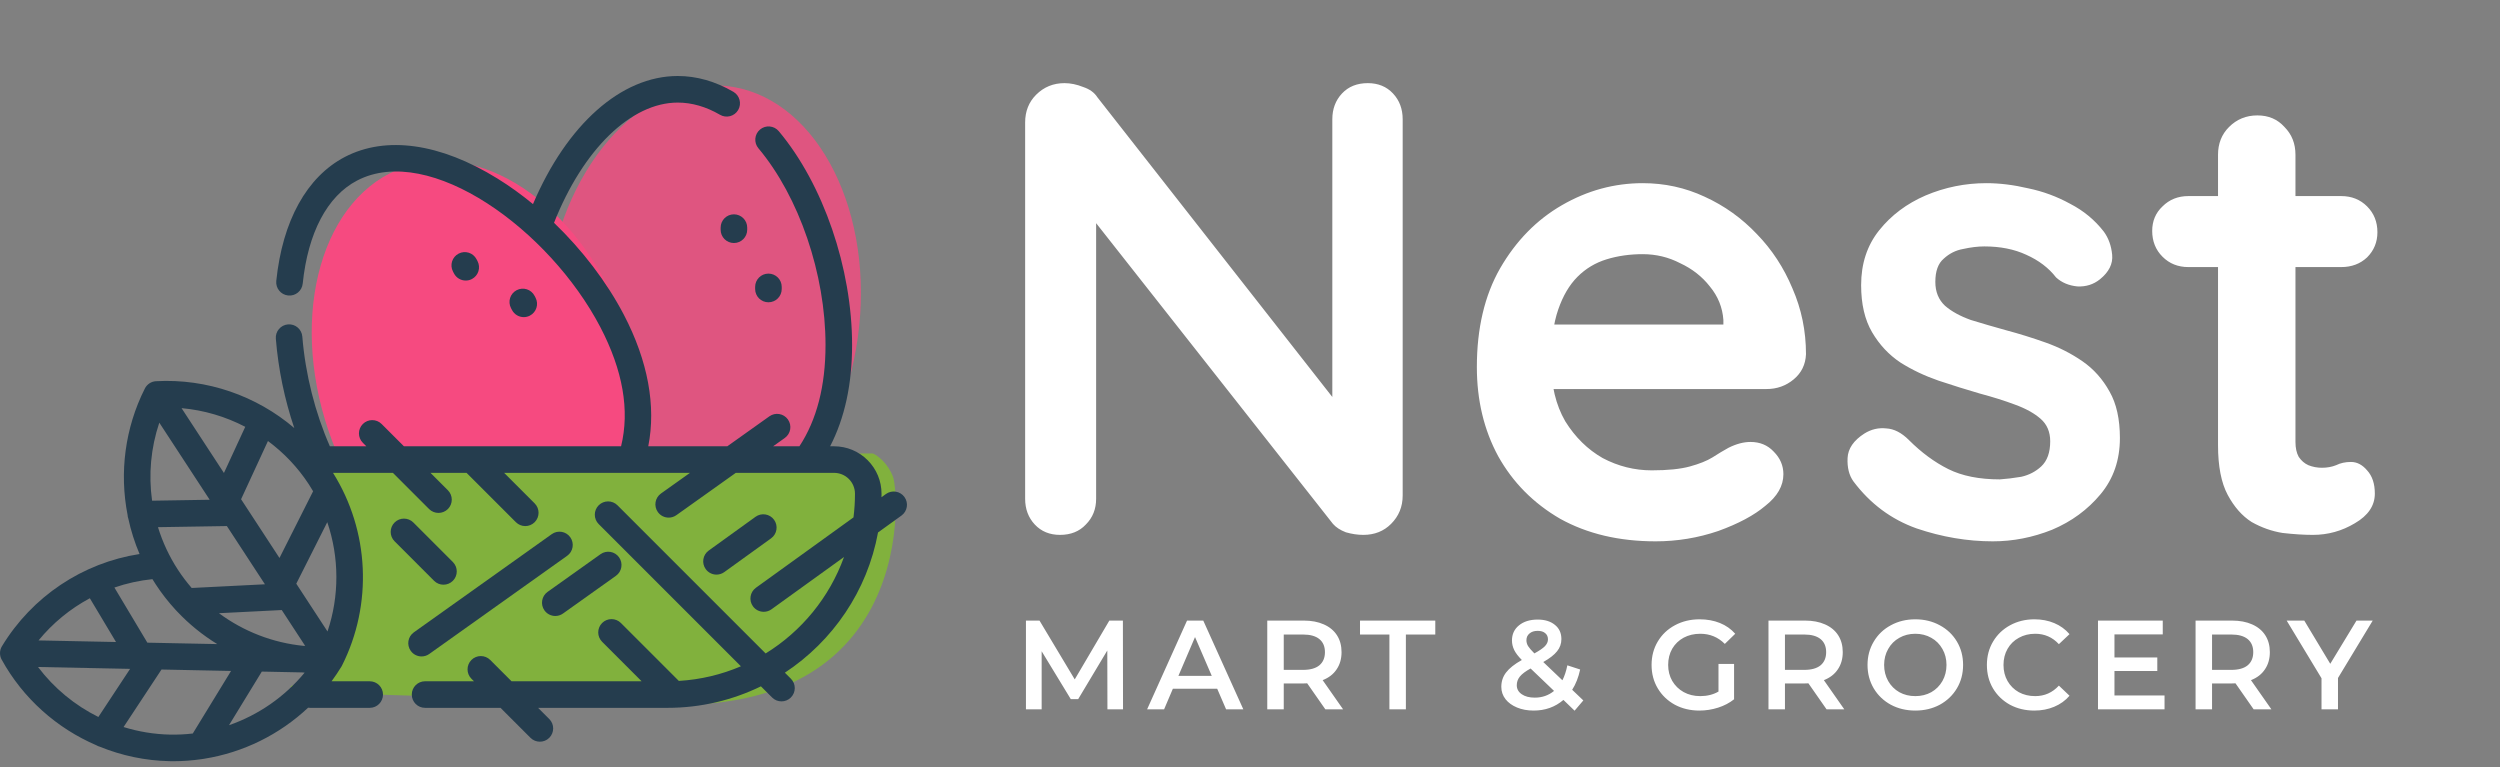 <svg width="215" height="66" viewBox="0 0 215 66" fill="none" xmlns="http://www.w3.org/2000/svg">
<rect x="0" y="0" width="215" height="66" fill="#808080" stroke="none"/>
<g clip-path="url(#clip0_199_5079)">
<ellipse opacity="0.8" cx="60.443" cy="26.667" rx="13.519" ry="19.377" transform="rotate(5.913 60.443 26.667)" fill="#f64a80"/>
<ellipse cx="41.055" cy="32.706" rx="13.519" ry="19.377" transform="rotate(-18.851 41.055 32.706)" fill="#f64a80"/>
<path d="M27 39H75.071C75.455 39.167 76.337 39.8 76.797 41C77.373 42.5 79 64.5 51.5 60C29.862 60 24.813 59.333 25.005 59C29 58 29.5 54 30 51C30.5 48 27 39 27 39Z" fill="#81B13D"/>
<path d="M63.117 18.432C62.486 18.432 61.975 18.944 61.975 19.575V19.757C61.975 20.389 62.486 20.9 63.117 20.9C63.748 20.9 64.26 20.389 64.26 19.757V19.575C64.26 18.944 63.748 18.432 63.117 18.432Z" fill="#253D4E"/>
<path d="M66.085 23.53C65.454 23.53 64.942 24.041 64.942 24.672V24.855C64.942 25.486 65.454 25.997 66.085 25.997C66.716 25.997 67.228 25.486 67.228 24.855V24.672C67.228 24.041 66.716 23.53 66.085 23.53Z" fill="#253D4E"/>
<path d="M41.067 22.457L40.982 22.295C40.69 21.735 40 21.518 39.441 21.811C38.881 22.103 38.665 22.793 38.957 23.352L39.041 23.514C39.245 23.905 39.643 24.128 40.055 24.128C40.233 24.128 40.414 24.087 40.583 23.998C41.142 23.706 41.359 23.016 41.067 22.457Z" fill="#253D4E"/>
<path d="M46.057 25.602L45.972 25.44C45.68 24.88 44.99 24.663 44.431 24.956C43.871 25.248 43.654 25.938 43.946 26.497L44.031 26.659C44.235 27.05 44.633 27.273 45.045 27.273C45.223 27.273 45.404 27.232 45.572 27.143C46.132 26.851 46.349 26.161 46.057 25.602Z" fill="#253D4E"/>
<path d="M38.947 48.334L35.549 44.935C35.102 44.489 34.379 44.489 33.933 44.935C33.487 45.381 33.487 46.105 33.933 46.551L37.331 49.95C37.554 50.173 37.847 50.284 38.139 50.284C38.431 50.284 38.724 50.173 38.947 49.95C39.393 49.503 39.393 48.78 38.947 48.334Z" fill="#253D4E"/>
<path d="M49.045 46.205C48.68 45.691 47.967 45.57 47.452 45.936L35.591 54.381C35.077 54.746 34.957 55.46 35.323 55.974C35.546 56.287 35.898 56.454 36.255 56.454C36.484 56.454 36.716 56.385 36.916 56.242L48.777 47.798C49.291 47.432 49.411 46.719 49.045 46.205Z" fill="#253D4E"/>
<path d="M53.239 47.928C52.873 47.414 52.16 47.294 51.645 47.66L47.092 50.901C46.578 51.267 46.458 51.981 46.824 52.495C47.047 52.808 47.399 52.975 47.756 52.975C47.985 52.975 48.217 52.906 48.418 52.763L52.97 49.521C53.484 49.156 53.604 48.442 53.239 47.928Z" fill="#253D4E"/>
<path d="M77.784 42.744C77.415 42.232 76.701 42.116 76.189 42.485L75.808 42.76C75.81 42.662 75.812 42.564 75.812 42.466C75.812 41.376 75.388 40.35 74.616 39.575C73.844 38.805 72.818 38.381 71.728 38.381H71.39C72.644 35.958 73.28 33.041 73.28 29.673C73.28 23.068 70.804 15.848 66.973 11.28C66.567 10.797 65.847 10.734 65.363 11.139C64.88 11.545 64.817 12.266 65.222 12.749C68.729 16.93 70.995 23.573 70.995 29.673C70.995 33.188 70.24 36.114 68.749 38.381H66.487L67.492 37.666C68.007 37.3 68.126 36.586 67.76 36.072C67.395 35.558 66.681 35.438 66.167 35.804L62.547 38.381H55.751C56.436 34.912 55.722 31.036 53.653 27.071C52.171 24.234 50.066 21.488 47.646 19.162C50.139 12.856 54.265 8.822 58.286 8.822C59.5 8.822 60.724 9.175 61.922 9.872C62.468 10.189 63.167 10.004 63.484 9.458C63.801 8.913 63.616 8.213 63.071 7.896C61.519 6.994 59.909 6.536 58.286 6.536C53.422 6.536 48.745 10.716 45.837 17.552C44.846 16.737 43.82 15.995 42.774 15.35C37.852 12.31 33.191 11.654 29.65 13.502C26.384 15.209 24.293 18.993 23.76 24.158C23.695 24.786 24.151 25.347 24.779 25.412C25.408 25.478 25.968 25.02 26.033 24.393C26.484 20.016 28.145 16.867 30.708 15.528C36.949 12.27 47.255 19.757 51.627 28.129C53.571 31.853 54.169 35.297 53.412 38.381H40.602C40.599 38.381 40.596 38.381 40.593 38.381H34.738L32.82 36.464C32.374 36.018 31.65 36.018 31.204 36.464C30.758 36.91 30.758 37.633 31.204 38.08L31.506 38.381H28.369C27.096 35.489 26.259 32.167 26 28.945C25.949 28.316 25.399 27.846 24.77 27.898C24.14 27.948 23.672 28.499 23.722 29.128C23.933 31.747 24.474 34.352 25.308 36.811C22.051 34.036 17.798 32.545 13.418 32.783C13.01 32.805 12.645 33.044 12.46 33.408C10.742 36.811 10.259 40.651 10.972 44.288C10.978 44.398 11 44.504 11.036 44.603C11.26 45.641 11.583 46.66 12.002 47.646C7.111 48.405 2.769 51.287 0.165 55.581C-0.046 55.931 -0.055 56.367 0.142 56.725C1.983 60.066 4.885 62.633 8.294 64.096C8.385 64.149 8.48 64.19 8.578 64.216C10.461 64.983 12.491 65.417 14.579 65.46C14.693 65.463 14.806 65.464 14.921 65.464C15.733 65.464 16.538 65.402 17.332 65.287C17.406 65.282 17.481 65.273 17.553 65.254C20.911 64.72 24.033 63.178 26.498 60.861C26.554 60.869 26.611 60.875 26.669 60.875H31.796C32.427 60.875 32.938 60.364 32.938 59.732C32.938 59.101 32.427 58.59 31.796 58.59H28.515C28.815 58.183 29.099 57.763 29.364 57.326C29.372 57.313 29.378 57.299 29.386 57.285C29.393 57.273 29.401 57.262 29.407 57.249C32.069 51.977 31.767 45.653 28.64 40.666H33.791L36.901 43.777C37.125 44 37.417 44.111 37.709 44.111C38.002 44.111 38.294 44 38.518 43.777C38.964 43.331 38.964 42.607 38.518 42.161L37.023 40.666H40.124L44.366 44.908C44.589 45.131 44.882 45.243 45.174 45.243C45.466 45.243 45.759 45.131 45.982 44.908C46.428 44.462 46.428 43.738 45.982 43.292L43.356 40.666H54.271C54.272 40.666 54.273 40.667 54.275 40.667C54.276 40.667 54.277 40.666 54.278 40.666H59.338L56.843 42.442C56.329 42.808 56.209 43.522 56.575 44.036C56.798 44.349 57.15 44.516 57.507 44.516C57.736 44.516 57.968 44.447 58.169 44.304L63.278 40.666H69.345C69.345 40.666 69.346 40.666 69.347 40.666C69.347 40.666 69.348 40.666 69.349 40.666H71.729C72.209 40.666 72.662 40.853 73.001 41.191C73.341 41.532 73.528 41.985 73.528 42.465C73.528 43.153 73.484 43.831 73.4 44.496L65.011 50.546C64.499 50.915 64.383 51.629 64.752 52.141C64.976 52.451 65.325 52.615 65.68 52.615C65.912 52.615 66.145 52.545 66.347 52.4L72.584 47.903C71.338 51.37 68.936 54.29 65.845 56.197L53.103 43.455C52.657 43.009 51.934 43.009 51.487 43.455C51.041 43.902 51.041 44.625 51.487 45.071L63.717 57.301C62.061 58.009 60.263 58.446 58.38 58.559L53.398 53.578C52.952 53.132 52.229 53.132 51.782 53.578C51.336 54.024 51.336 54.748 51.783 55.194L55.178 58.589H43.992L42.159 56.756C41.713 56.31 40.99 56.31 40.543 56.756C40.097 57.203 40.097 57.926 40.543 58.372L40.761 58.589H36.556C35.925 58.589 35.413 59.101 35.413 59.732C35.413 60.363 35.925 60.875 36.556 60.875H43.045L45.622 63.452C45.845 63.675 46.138 63.786 46.43 63.786C46.722 63.786 47.015 63.675 47.238 63.452C47.684 63.005 47.684 62.282 47.238 61.836L46.277 60.875H57.401C60.282 60.875 63.01 60.209 65.44 59.025L66.4 59.984C66.623 60.208 66.915 60.319 67.208 60.319C67.5 60.319 67.793 60.208 68.016 59.984C68.462 59.538 68.462 58.815 68.016 58.368L67.499 57.851C71.618 55.139 74.589 50.82 75.51 45.792L77.526 44.339C78.037 43.97 78.153 43.256 77.784 42.744ZM26.56 41.651C26.688 41.847 26.809 42.047 26.927 42.248L24.035 47.986L20.733 42.933L23.044 37.928C24.409 38.939 25.606 40.192 26.56 41.651ZM22.784 50.249L16.485 50.566C16.06 50.076 15.665 49.556 15.306 49.006C14.554 47.856 13.981 46.62 13.586 45.337L19.511 45.241L22.784 50.249ZM21.091 36.706L19.258 40.676L15.614 35.101C17.541 35.272 19.401 35.825 21.091 36.706ZM13.7 36.35L18.033 42.979L13.079 43.06C12.765 40.823 12.969 38.522 13.7 36.35ZM13.11 49.807C13.202 49.958 13.296 50.108 13.393 50.256C13.9 51.033 14.468 51.758 15.086 52.43C15.131 52.489 15.182 52.543 15.237 52.592C16.263 53.679 17.424 54.619 18.684 55.392L12.673 55.269L9.839 50.528C10.888 50.166 11.985 49.922 13.11 49.807ZM7.727 51.449L9.977 55.213L3.315 55.076C4.543 53.577 6.045 52.348 7.727 51.449ZM8.46 61.66C6.436 60.656 4.65 59.19 3.27 57.361L11.188 57.523L8.46 61.66ZM16.579 63.082C15.935 63.156 15.282 63.189 14.625 63.176C13.252 63.147 11.908 62.923 10.627 62.525L13.889 57.579L19.87 57.702L16.579 63.082ZM19.694 62.368L22.516 57.756L25.985 57.828C26.056 57.834 26.127 57.839 26.199 57.845C24.48 59.932 22.218 61.491 19.694 62.368ZM26.118 55.545C23.467 55.285 20.946 54.302 18.83 52.736L24.231 52.464L26.246 55.548L26.118 55.545ZM28.166 54.307L25.48 50.197L28.146 44.907C29.177 47.936 29.195 51.25 28.166 54.307Z" fill="#253D4E"/>
<path d="M66.571 44.703C66.202 44.191 65.488 44.075 64.976 44.444L60.95 47.347C60.438 47.717 60.322 48.431 60.691 48.943C60.915 49.252 61.264 49.417 61.619 49.417C61.851 49.417 62.084 49.347 62.287 49.201L66.313 46.298C66.825 45.929 66.94 45.215 66.571 44.703Z" fill="#253D4E"/>
</g>
<path d="M95.239 61L95.228 55.942L92.722 60.128H92.089L89.582 56.008V61H88.231V53.37H89.397L92.427 58.428L95.403 53.37H96.569L96.58 61H95.239ZM104.68 59.234H100.865L100.113 61H98.652L102.085 53.37H103.481L106.925 61H105.443L104.68 59.234ZM104.211 58.122L102.772 54.787L101.344 58.122H104.211ZM113.978 61L112.419 58.766C112.353 58.773 112.255 58.776 112.125 58.776H110.402V61H108.985V53.37H112.125C112.786 53.37 113.36 53.479 113.847 53.697C114.341 53.915 114.719 54.227 114.98 54.634C115.242 55.041 115.373 55.525 115.373 56.084C115.373 56.658 115.231 57.152 114.948 57.566C114.672 57.981 114.272 58.289 113.749 58.493L115.504 61H113.978ZM113.945 56.084C113.945 55.597 113.785 55.223 113.465 54.961C113.146 54.7 112.677 54.569 112.059 54.569H110.402V57.61H112.059C112.677 57.61 113.146 57.479 113.465 57.218C113.785 56.949 113.945 56.571 113.945 56.084ZM119.489 54.569H116.961V53.37H123.435V54.569H120.906V61H119.489V54.569ZM135.414 61.12L134.454 60.193C133.742 60.804 132.888 61.109 131.893 61.109C131.362 61.109 130.886 61.022 130.465 60.847C130.044 60.673 129.713 60.433 129.473 60.128C129.233 59.816 129.113 59.463 129.113 59.071C129.113 58.598 129.251 58.184 129.528 57.828C129.804 57.465 130.254 57.109 130.879 56.76C130.574 56.455 130.356 56.171 130.225 55.91C130.094 55.641 130.029 55.365 130.029 55.081C130.029 54.544 130.229 54.111 130.629 53.784C131.035 53.45 131.573 53.283 132.242 53.283C132.859 53.283 133.354 53.435 133.724 53.741C134.095 54.038 134.28 54.446 134.28 54.961C134.28 55.354 134.156 55.703 133.909 56.008C133.67 56.313 133.274 56.622 132.721 56.934L134.367 58.504C134.549 58.148 134.691 57.719 134.792 57.218L135.893 57.577C135.748 58.253 135.519 58.834 135.207 59.321L136.166 60.237L135.414 61.12ZM132.242 54.253C131.944 54.253 131.708 54.329 131.533 54.482C131.359 54.627 131.272 54.82 131.272 55.059C131.272 55.234 131.319 55.401 131.413 55.561C131.508 55.714 131.689 55.924 131.958 56.193C132.394 55.953 132.696 55.746 132.863 55.572C133.037 55.39 133.125 55.194 133.125 54.983C133.125 54.758 133.045 54.58 132.885 54.449C132.732 54.318 132.518 54.253 132.242 54.253ZM131.991 59.997C132.623 59.997 133.175 59.805 133.648 59.419L131.631 57.49C131.195 57.73 130.886 57.962 130.705 58.188C130.53 58.406 130.443 58.653 130.443 58.929C130.443 59.249 130.585 59.507 130.868 59.703C131.152 59.899 131.526 59.997 131.991 59.997ZM147.79 57.098H149.13V60.139C148.738 60.451 148.28 60.691 147.757 60.858C147.234 61.025 146.696 61.109 146.144 61.109C145.366 61.109 144.665 60.942 144.04 60.608C143.415 60.266 142.925 59.797 142.569 59.202C142.213 58.606 142.035 57.934 142.035 57.185C142.035 56.437 142.213 55.764 142.569 55.169C142.925 54.573 143.415 54.108 144.04 53.773C144.672 53.432 145.381 53.261 146.166 53.261C146.805 53.261 147.386 53.366 147.91 53.577C148.433 53.788 148.872 54.097 149.229 54.504L148.335 55.376C147.753 54.794 147.052 54.504 146.231 54.504C145.693 54.504 145.214 54.616 144.792 54.842C144.378 55.067 144.051 55.383 143.811 55.79C143.579 56.197 143.462 56.662 143.462 57.185C143.462 57.694 143.579 58.151 143.811 58.558C144.051 58.965 144.378 59.285 144.792 59.518C145.214 59.75 145.69 59.866 146.22 59.866C146.816 59.866 147.339 59.736 147.79 59.474V57.098ZM157.082 61L155.523 58.766C155.457 58.773 155.359 58.776 155.229 58.776H153.506V61H152.089V53.37H155.229C155.89 53.37 156.464 53.479 156.951 53.697C157.445 53.915 157.823 54.227 158.084 54.634C158.346 55.041 158.477 55.525 158.477 56.084C158.477 56.658 158.335 57.152 158.052 57.566C157.775 57.981 157.376 58.289 156.853 58.493L158.608 61H157.082ZM157.049 56.084C157.049 55.597 156.889 55.223 156.569 54.961C156.249 54.7 155.781 54.569 155.163 54.569H153.506V57.61H155.163C155.781 57.61 156.249 57.479 156.569 57.218C156.889 56.949 157.049 56.571 157.049 56.084ZM164.716 61.109C163.939 61.109 163.238 60.942 162.613 60.608C161.988 60.266 161.497 59.797 161.141 59.202C160.785 58.598 160.607 57.926 160.607 57.185C160.607 56.444 160.785 55.775 161.141 55.179C161.497 54.576 161.988 54.108 162.613 53.773C163.238 53.432 163.939 53.261 164.716 53.261C165.494 53.261 166.195 53.432 166.82 53.773C167.445 54.108 167.936 54.573 168.292 55.169C168.648 55.764 168.826 56.437 168.826 57.185C168.826 57.934 168.648 58.606 168.292 59.202C167.936 59.797 167.445 60.266 166.82 60.608C166.195 60.942 165.494 61.109 164.716 61.109ZM164.716 59.866C165.225 59.866 165.683 59.754 166.09 59.529C166.497 59.296 166.816 58.976 167.049 58.569C167.282 58.155 167.398 57.694 167.398 57.185C167.398 56.676 167.282 56.218 167.049 55.812C166.816 55.397 166.497 55.078 166.09 54.852C165.683 54.62 165.225 54.504 164.716 54.504C164.208 54.504 163.75 54.62 163.343 54.852C162.936 55.078 162.616 55.397 162.384 55.812C162.151 56.218 162.035 56.676 162.035 57.185C162.035 57.694 162.151 58.155 162.384 58.569C162.616 58.976 162.936 59.296 163.343 59.529C163.75 59.754 164.208 59.866 164.716 59.866ZM174.949 61.109C174.179 61.109 173.481 60.942 172.856 60.608C172.239 60.266 171.752 59.797 171.396 59.202C171.047 58.606 170.873 57.934 170.873 57.185C170.873 56.437 171.051 55.764 171.407 55.169C171.763 54.573 172.25 54.108 172.867 53.773C173.492 53.432 174.19 53.261 174.96 53.261C175.585 53.261 176.156 53.37 176.671 53.588C177.187 53.806 177.623 54.122 177.979 54.536L177.064 55.397C176.512 54.801 175.832 54.504 175.026 54.504C174.502 54.504 174.034 54.62 173.619 54.852C173.205 55.078 172.882 55.394 172.649 55.801C172.417 56.208 172.301 56.669 172.301 57.185C172.301 57.701 172.417 58.162 172.649 58.569C172.882 58.976 173.205 59.296 173.619 59.529C174.034 59.754 174.502 59.866 175.026 59.866C175.832 59.866 176.512 59.565 177.064 58.962L177.979 59.834C177.623 60.248 177.184 60.564 176.661 60.782C176.145 61 175.574 61.109 174.949 61.109ZM186.15 59.812V61H180.427V53.37H185.997V54.558H181.844V56.542H185.528V57.708H181.844V59.812H186.15ZM193.812 61L192.253 58.766C192.187 58.773 192.089 58.776 191.959 58.776H190.236V61H188.819V53.37H191.959C192.62 53.37 193.194 53.479 193.681 53.697C194.175 53.915 194.553 54.227 194.814 54.634C195.076 55.041 195.207 55.525 195.207 56.084C195.207 56.658 195.065 57.152 194.782 57.566C194.506 57.981 194.106 58.289 193.583 58.493L195.338 61H193.812ZM193.779 56.084C193.779 55.597 193.619 55.223 193.299 54.961C192.98 54.7 192.511 54.569 191.893 54.569H190.236V57.61H191.893C192.511 57.61 192.98 57.479 193.299 57.218C193.619 56.949 193.779 56.571 193.779 56.084ZM201.067 58.308V61H199.65V58.33L196.653 53.37H198.168L200.403 57.087L202.659 53.37H204.054L201.067 58.308Z" fill="white"/>
<path d="M117.633 7.15C118.521 7.15 119.243 7.446 119.798 8.038C120.353 8.63 120.63 9.37 120.63 10.258V42.614C120.63 43.577 120.297 44.391 119.631 45.056C119.002 45.685 118.207 46 117.245 46C116.764 46 116.264 45.926 115.746 45.778C115.265 45.593 114.895 45.352 114.636 45.056L92.825 17.362L94.267 16.474V42.892C94.267 43.78 93.972 44.52 93.379 45.112C92.825 45.704 92.085 46 91.159 46C90.272 46 89.55 45.704 88.995 45.112C88.44 44.52 88.162 43.78 88.162 42.892V10.536C88.162 9.573 88.477 8.778 89.106 8.149C89.772 7.483 90.586 7.15 91.548 7.15C92.066 7.15 92.603 7.261 93.157 7.483C93.713 7.668 94.12 7.964 94.379 8.371L115.524 35.344L114.58 36.01V10.258C114.58 9.37 114.858 8.63 115.413 8.038C115.968 7.446 116.708 7.15 117.633 7.15ZM142.383 46.555C139.238 46.555 136.5 45.907 134.169 44.612C131.875 43.281 130.099 41.486 128.841 39.229C127.62 36.972 127.01 34.419 127.01 31.57C127.01 28.24 127.676 25.41 129.008 23.078C130.377 20.71 132.153 18.898 134.336 17.64C136.519 16.381 138.831 15.752 141.273 15.752C143.16 15.752 144.936 16.141 146.601 16.918C148.303 17.695 149.802 18.768 151.097 20.137C152.392 21.469 153.409 23.023 154.149 24.799C154.926 26.575 155.315 28.462 155.315 30.46C155.278 31.348 154.926 32.069 154.26 32.624C153.594 33.179 152.817 33.457 151.929 33.457H130.728L129.063 27.907H149.432L148.211 29.017V27.518C148.137 26.445 147.748 25.483 147.045 24.633C146.379 23.782 145.528 23.116 144.492 22.634C143.493 22.116 142.42 21.858 141.273 21.858C140.163 21.858 139.127 22.006 138.165 22.302C137.203 22.598 136.371 23.097 135.668 23.8C134.965 24.503 134.41 25.447 134.003 26.631C133.596 27.814 133.392 29.313 133.392 31.126C133.392 33.124 133.799 34.826 134.613 36.232C135.464 37.601 136.537 38.656 137.832 39.395C139.164 40.099 140.57 40.45 142.05 40.45C143.419 40.45 144.511 40.339 145.325 40.117C146.139 39.895 146.786 39.636 147.267 39.34C147.785 39.007 148.248 38.73 148.655 38.508C149.321 38.175 149.95 38.008 150.542 38.008C151.356 38.008 152.022 38.285 152.54 38.84C153.095 39.395 153.372 40.043 153.372 40.783C153.372 41.782 152.854 42.688 151.818 43.502C150.856 44.316 149.506 45.038 147.767 45.667C146.028 46.259 144.233 46.555 142.383 46.555ZM159.391 41.394C159.021 40.876 158.854 40.209 158.891 39.395C158.928 38.581 159.409 37.879 160.334 37.286C160.926 36.916 161.555 36.769 162.221 36.843C162.887 36.88 163.535 37.212 164.164 37.842C165.237 38.914 166.365 39.747 167.549 40.339C168.733 40.931 170.213 41.227 171.989 41.227C172.544 41.19 173.155 41.116 173.821 41.005C174.487 40.857 175.06 40.561 175.541 40.117C176.059 39.636 176.318 38.914 176.318 37.953C176.318 37.139 176.041 36.491 175.486 36.01C174.931 35.529 174.191 35.122 173.266 34.789C172.378 34.456 171.379 34.142 170.269 33.846C169.122 33.513 167.938 33.142 166.717 32.736C165.533 32.328 164.441 31.811 163.442 31.181C162.443 30.515 161.629 29.646 161 28.573C160.371 27.5 160.057 26.149 160.057 24.521C160.057 22.672 160.575 21.099 161.611 19.804C162.647 18.509 163.979 17.51 165.607 16.807C167.272 16.104 169.011 15.752 170.824 15.752C171.971 15.752 173.173 15.9 174.431 16.197C175.689 16.456 176.892 16.899 178.039 17.529C179.186 18.12 180.148 18.916 180.925 19.915C181.332 20.47 181.572 21.136 181.646 21.913C181.72 22.69 181.369 23.393 180.592 24.022C180.037 24.466 179.389 24.669 178.649 24.633C177.909 24.558 177.299 24.299 176.818 23.855C176.189 23.041 175.338 22.394 174.265 21.913C173.229 21.432 172.026 21.192 170.657 21.192C170.102 21.192 169.492 21.265 168.826 21.413C168.197 21.524 167.642 21.802 167.161 22.246C166.68 22.653 166.439 23.319 166.439 24.244C166.439 25.095 166.717 25.779 167.272 26.297C167.827 26.779 168.567 27.186 169.492 27.518C170.454 27.814 171.471 28.11 172.544 28.407C173.654 28.703 174.783 29.054 175.93 29.461C177.077 29.868 178.131 30.404 179.093 31.07C180.055 31.736 180.832 32.606 181.424 33.679C182.016 34.715 182.312 36.047 182.312 37.675C182.312 39.562 181.757 41.172 180.647 42.504C179.537 43.836 178.15 44.853 176.485 45.556C174.82 46.222 173.118 46.555 171.379 46.555C169.196 46.555 167.013 46.185 164.83 45.445C162.647 44.668 160.834 43.318 159.391 41.394ZM188.197 16.863H201.35C202.238 16.863 202.978 17.159 203.57 17.75C204.162 18.343 204.458 19.082 204.458 19.971C204.458 20.822 204.162 21.543 203.57 22.135C202.978 22.69 202.238 22.968 201.35 22.968H188.197C187.309 22.968 186.569 22.672 185.977 22.079C185.385 21.488 185.089 20.747 185.089 19.86C185.089 19.009 185.385 18.305 185.977 17.75C186.569 17.159 187.309 16.863 188.197 16.863ZM194.135 9.925C195.097 9.925 195.874 10.258 196.466 10.924C197.095 11.553 197.41 12.348 197.41 13.31V38.008C197.41 38.526 197.502 38.952 197.687 39.285C197.909 39.617 198.187 39.858 198.52 40.006C198.89 40.154 199.278 40.228 199.685 40.228C200.129 40.228 200.536 40.154 200.906 40.006C201.276 39.821 201.702 39.728 202.183 39.728C202.701 39.728 203.163 39.969 203.57 40.45C204.014 40.931 204.236 41.597 204.236 42.448C204.236 43.484 203.663 44.335 202.516 45.001C201.406 45.667 200.203 46 198.908 46C198.131 46 197.262 45.944 196.3 45.834C195.375 45.685 194.487 45.371 193.636 44.89C192.822 44.372 192.137 43.595 191.582 42.559C191.027 41.523 190.75 40.099 190.75 38.285V13.31C190.75 12.348 191.064 11.553 191.693 10.924C192.359 10.258 193.173 9.925 194.135 9.925Z" fill="white"/>
<defs>
<clipPath id="clip0_199_5079">
<rect width="78" height="60" fill="white" transform="translate(0 6)"/>
</clipPath>
</defs>
</svg>
